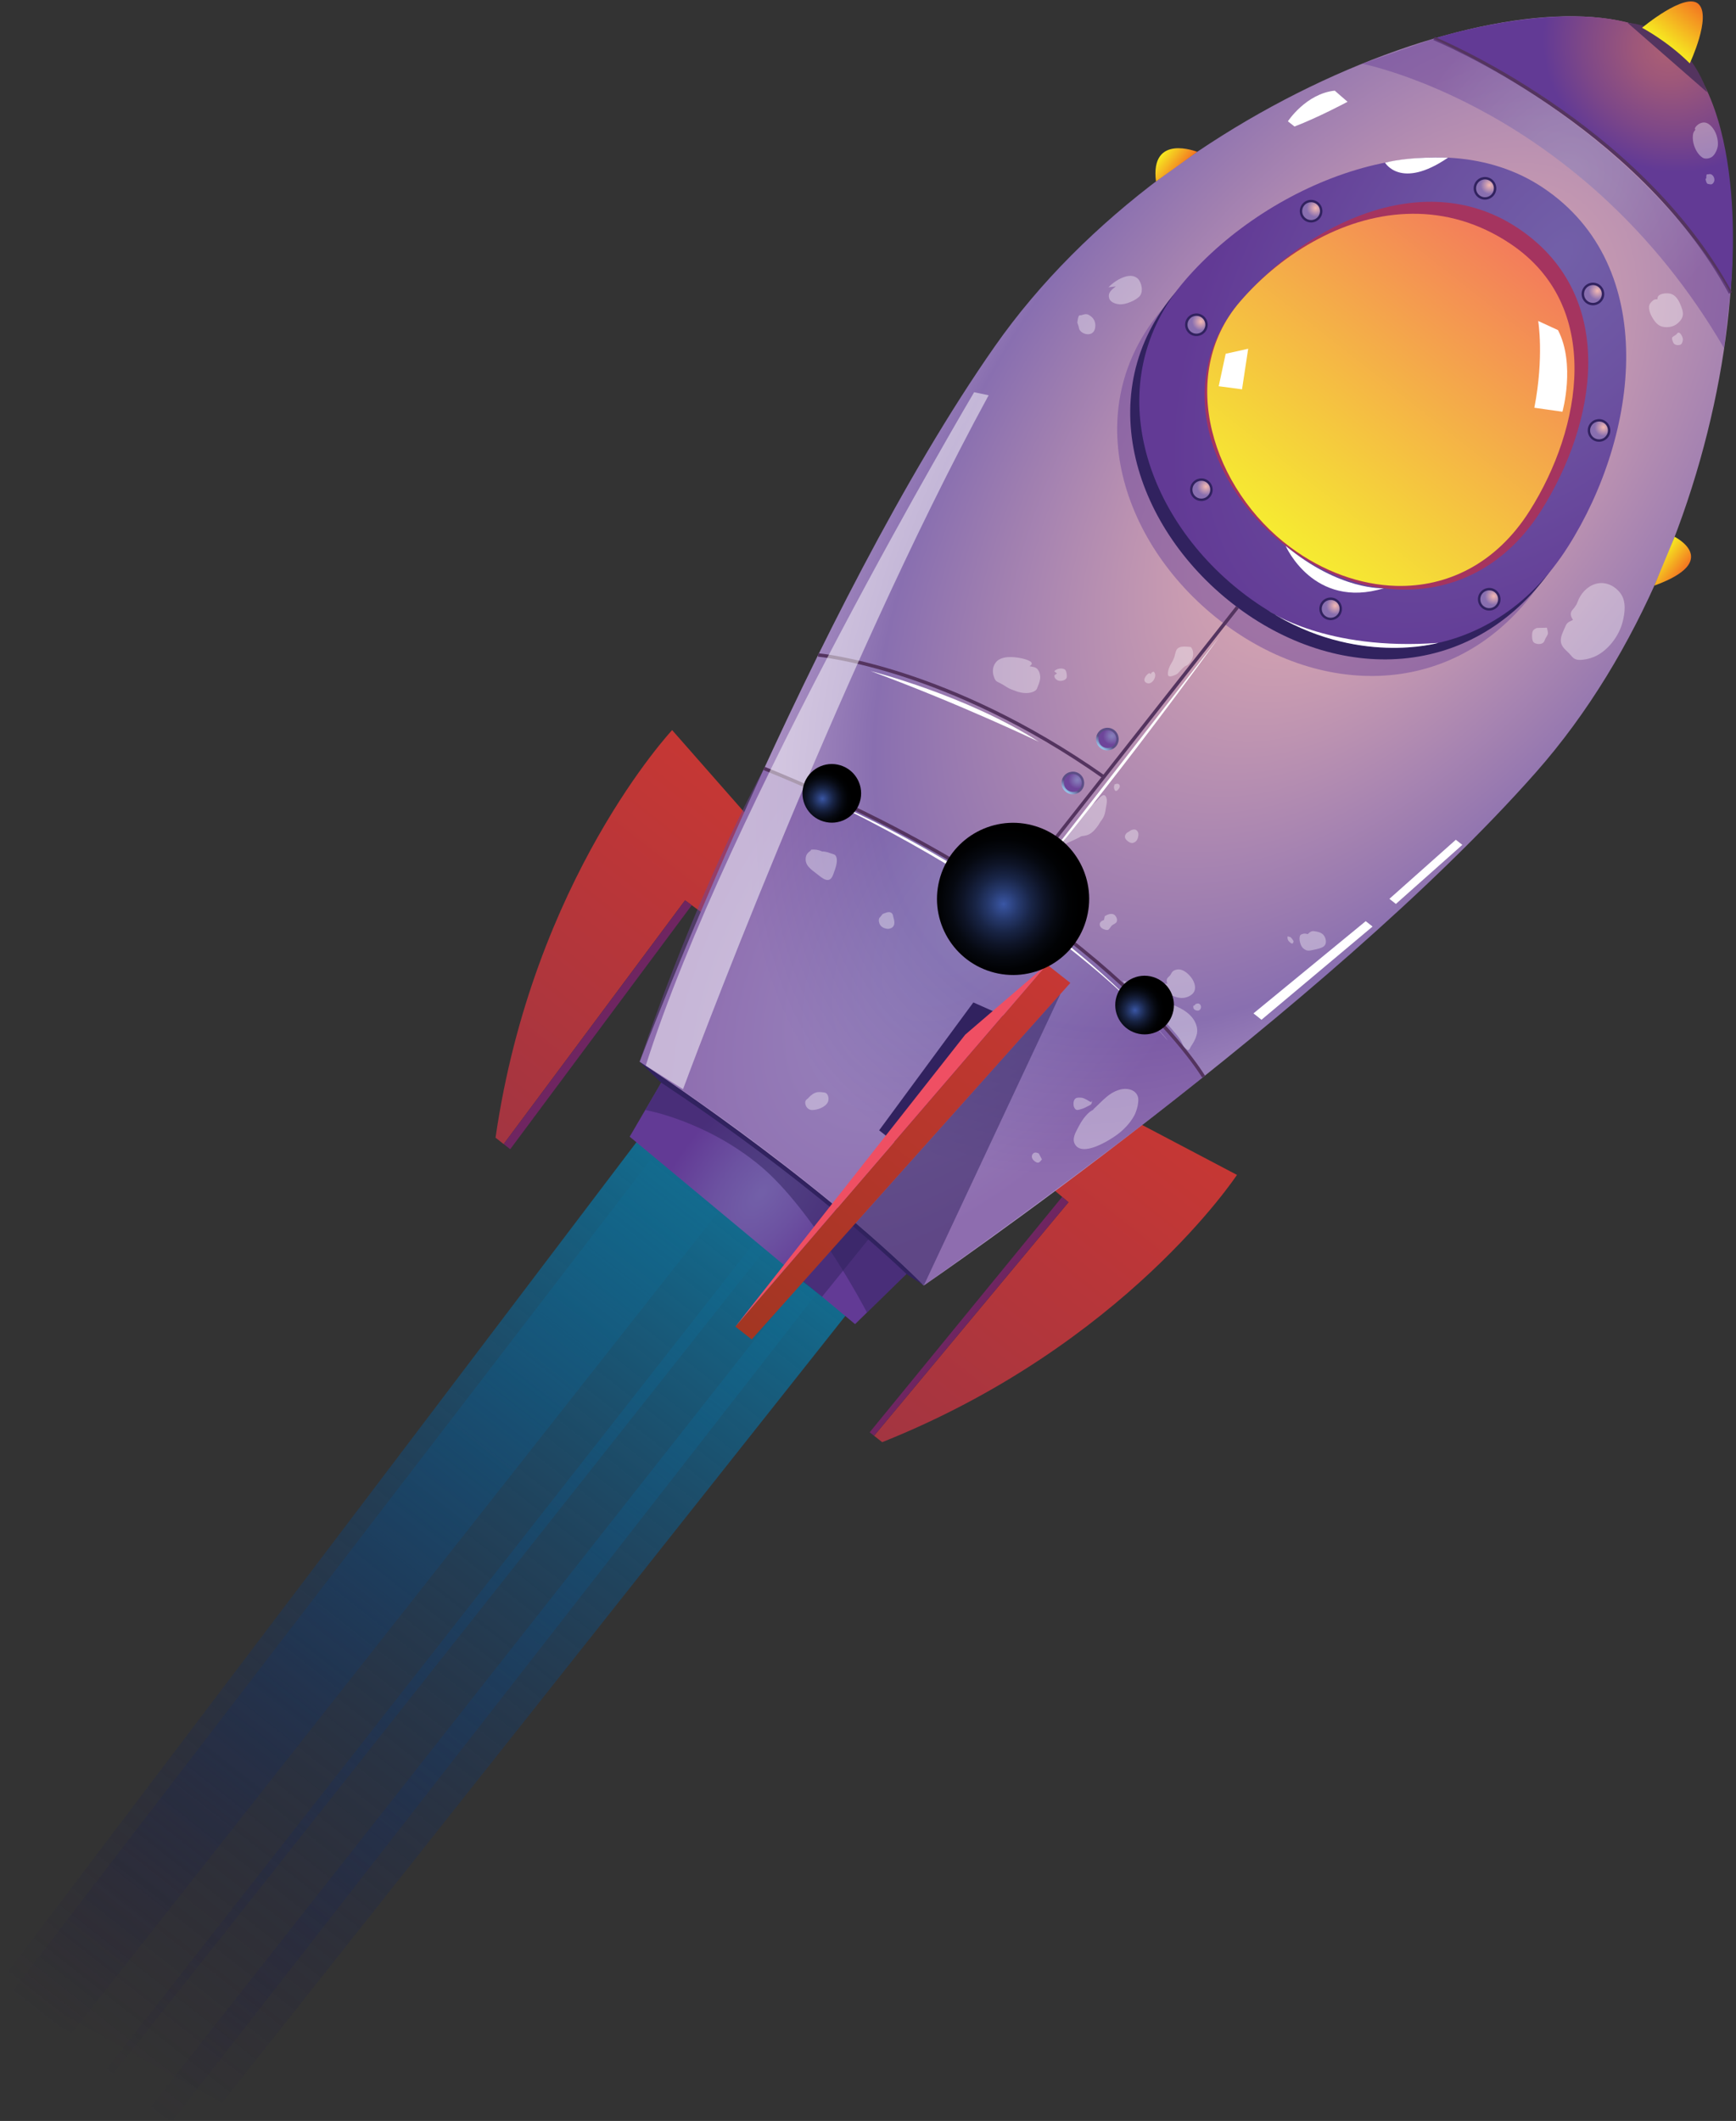<?xml version="1.0" encoding="UTF-8"?>
<svg xmlns="http://www.w3.org/2000/svg" xmlns:xlink="http://www.w3.org/1999/xlink" viewBox="0 0 510 623">
  <rect x="0" y="0" width="510" height="623" fill="#333333" stroke="none"/>
  <defs>
    <style>
      .cls-1 {
        fill: url(#_Áåçûìÿííûé_ãðàäèåíò_183-2);
      }

      .cls-1, .cls-2, .cls-3, .cls-4, .cls-5, .cls-6, .cls-7, .cls-8, .cls-9, .cls-10, .cls-11, .cls-12, .cls-13, .cls-14, .cls-15, .cls-16, .cls-17, .cls-18, .cls-19, .cls-20, .cls-21, .cls-22, .cls-23, .cls-24, .cls-25, .cls-26, .cls-27, .cls-28, .cls-29, .cls-30, .cls-31, .cls-32, .cls-33, .cls-34, .cls-35, .cls-36, .cls-37, .cls-38 {
        fill-rule: evenodd;
      }

      .cls-1, .cls-8, .cls-13, .cls-18, .cls-25 {
        opacity: .5;
      }

      .cls-1, .cls-13, .cls-18 {
        mix-blend-mode: multiply;
      }

      .cls-2 {
        fill: url(#_Áåçûìÿííûé_ãðàäèåíò_5-2);
      }

      .cls-3 {
        fill: url(#_Áåçûìÿííûé_ãðàäèåíò_136-3);
      }

      .cls-4 {
        fill: url(#_Áåçûìÿííûé_ãðàäèåíò_259-2);
      }

      .cls-5 {
        fill: url(#_Áåçûìÿííûé_ãðàäèåíò_269-2);
      }

      .cls-39, .cls-7, .cls-8, .cls-40, .cls-33 {
        fill: #fff;
      }

      .cls-6 {
        fill: url(#_Áåçûìÿííûé_ãðàäèåíò_229);
      }

      .cls-41, .cls-32 {
        fill: #54345f;
      }

      .cls-42 {
        fill: url(#linear-gradient-4);
      }

      .cls-42, .cls-43, .cls-44, .cls-45, .cls-46, .cls-47, .cls-48 {
        mix-blend-mode: screen;
      }

      .cls-8, .cls-40, .cls-49, .cls-33 {
        mix-blend-mode: soft-light;
      }

      .cls-43 {
        fill: url(#linear-gradient-2);
      }

      .cls-44 {
        fill: url(#linear-gradient);
      }

      .cls-9 {
        fill: url(#_Áåçûìÿííûé_ãðàäèåíò_199);
      }

      .cls-50 {
        isolation: isolate;
      }

      .cls-10, .cls-25 {
        fill: #31225f;
      }

      .cls-11 {
        fill: url(#_Áåçûìÿííûé_ãðàäèåíò_259-7);
      }

      .cls-12 {
        fill: url(#_Áåçûìÿííûé_ãðàäèåíò_259);
      }

      .cls-13 {
        fill: url(#_Áåçûìÿííûé_ãðàäèåíò_183);
      }

      .cls-45 {
        fill: url(#linear-gradient-3);
      }

      .cls-14 {
        fill: url(#_Áåçûìÿííûé_ãðàäèåíò_7);
      }

      .cls-15 {
        fill: url(#_Áåçûìÿííûé_ãðàäèåíò_199-2);
      }

      .cls-46 {
        fill: url(#_Áåçûìÿííûé_ãðàäèåíò_3);
      }

      .cls-16 {
        fill: url(#_Áåçûìÿííûé_ãðàäèåíò_6);
      }

      .cls-17 {
        fill: url(#_Áåçûìÿííûé_ãðàäèåíò_187);
      }

      .cls-47 {
        fill: url(#_Áåçûìÿííûé_ãðàäèåíò_3-3);
      }

      .cls-18 {
        fill: url(#_Áåçûìÿííûé_ãðàäèåíò_183-3);
      }

      .cls-19 {
        fill: url(#_Áåçûìÿííûé_ãðàäèåíò_259-3);
      }

      .cls-20 {
        fill: #ef4f63;
      }

      .cls-21 {
        fill: url(#_Áåçûìÿííûé_ãðàäèåíò_259-6);
      }

      .cls-22 {
        fill: url(#_Áåçûìÿííûé_ãðàäèåíò_5-4);
      }

      .cls-23 {
        fill: url(#_Áåçûìÿííûé_ãðàäèåíò_5-3);
      }

      .cls-24 {
        fill: url(#_Áåçûìÿííûé_ãðàäèåíò_6-2);
      }

      .cls-26 {
        fill: url(#_Áåçûìÿííûé_ãðàäèåíò_5-5);
      }

      .cls-27 {
        fill: #a5345f;
      }

      .cls-28 {
        fill: url(#_Áåçûìÿííûé_ãðàäèåíò_259-8);
      }

      .cls-29 {
        fill: url(#_Áåçûìÿííûé_ãðàäèåíò_259-5);
      }

      .cls-49 {
        opacity: .36;
      }

      .cls-30 {
        fill: url(#_Áåçûìÿííûé_ãðàäèåíò_259-4);
      }

      .cls-31 {
        fill: url(#_Áåçûìÿííûé_ãðàäèåíò_246);
      }

      .cls-48 {
        fill: url(#_Áåçûìÿííûé_ãðàäèåíò_3-2);
      }

      .cls-34 {
        fill: #6f2561;
      }

      .cls-35 {
        fill: url(#_Áåçûìÿííûé_ãðàäèåíò_136-2);
      }

      .cls-36 {
        fill: url(#_Áåçûìÿííûé_ãðàäèåíò_269);
      }

      .cls-37 {
        fill: url(#_Áåçûìÿííûé_ãðàäèåíò_5);
      }

      .cls-38 {
        fill: url(#_Áåçûìÿííûé_ãðàäèåíò_136);
      }
    </style>
    <linearGradient id="linear-gradient" x1="3551.27" y1="240.24" x2="3551.27" y2="-72.94" gradientTransform="translate(-2614.29 -1782.82) rotate(38.21)" gradientUnits="userSpaceOnUse">
      <stop offset="0" stop-color="#1d0e3d" stop-opacity="0"/>
      <stop offset="1" stop-color="#126d90"/>
    </linearGradient>
    <linearGradient id="linear-gradient-2" x1="3530.35" y1="243.74" x2="3530.35" y2="-74.61" xlink:href="#linear-gradient"/>
    <linearGradient id="linear-gradient-3" x1="3558.71" y1="244.89" x2="3558.71" y2="-74.61" xlink:href="#linear-gradient"/>
    <linearGradient id="linear-gradient-4" x1="3578.31" y1="245.59" x2="3578.31" y2="-71.95" xlink:href="#linear-gradient"/>
    <linearGradient id="_Áåçûìÿííûé_ãðàäèåíò_269" data-name="Áåçûìÿííûé ãðàäèåíò 269" x1="3635.89" y1="-43.92" x2="3635.89" y2="-170.08" gradientTransform="translate(-2614.29 -1782.82) rotate(38.21)" gradientUnits="userSpaceOnUse">
      <stop offset="0" stop-color="#a33541"/>
      <stop offset="1" stop-color="#c63734"/>
    </linearGradient>
    <linearGradient id="_Áåçûìÿííûé_ãðàäèåíò_269-2" data-name="Áåçûìÿííûé ãðàäèåíò 269" x1="3464.79" y1="-43.93" x2="3464.79" y2="-170.09" xlink:href="#_Áåçûìÿííûé_ãðàäèåíò_269"/>
    <radialGradient id="_Áåçûìÿííûé_ãðàäèåíò_229" data-name="Áåçûìÿííûé ãðàäèåíò 229" cx="3680.03" cy="-7887.77" fx="3680.03" fy="-7887.77" r="112.74" gradientTransform="translate(-14382.9 11477.81) rotate(38.22) scale(1.25 2.29)" gradientUnits="userSpaceOnUse">
      <stop offset="0" stop-color="#f2b8b2"/>
      <stop offset=".77" stop-color="#896fb0"/>
      <stop offset=".96" stop-color="#ae94c5"/>
    </radialGradient>
    <radialGradient id="_Áåçûìÿííûé_ãðàäèåíò_187" data-name="Áåçûìÿííûé ãðàäèåíò 187" cx="3551.46" cy="832.78" fx="3551.46" fy="832.78" r="38.03" gradientTransform="translate(-1832.14 -2777.3) rotate(38.21) scale(1 .91)" gradientUnits="userSpaceOnUse">
      <stop offset=".02" stop-color="#aa5e75"/>
      <stop offset=".26" stop-color="#9d577a"/>
      <stop offset=".68" stop-color="#7d4788"/>
      <stop offset=".99" stop-color="#623a95"/>
    </radialGradient>
    <linearGradient id="_Áåçûìÿííûé_ãðàäèåíò_136" data-name="Áåçûìÿííûé ãðàäèåíò 136" x1="3549.75" y1="-508.46" x2="3549.75" y2="-524.21" gradientTransform="translate(-2614.29 -1782.82) rotate(38.21)" gradientUnits="userSpaceOnUse">
      <stop offset="0" stop-color="#f6eb21"/>
      <stop offset="1" stop-color="#f37421"/>
    </linearGradient>
    <radialGradient id="_Áåçûìÿííûé_ãðàäèåíò_183" data-name="Áåçûìÿííûé ãðàäèåíò 183" cx="3550.21" cy="-6363.68" fx="3550.21" fy="-6363.68" r="67.19" gradientTransform="translate(-9745.47 7272.93) rotate(38.21) scale(1 1.84)" gradientUnits="userSpaceOnUse">
      <stop offset=".02" stop-color="#8780bb"/>
      <stop offset=".3" stop-color="#8173b4"/>
      <stop offset=".8" stop-color="#7453a2"/>
      <stop offset=".99" stop-color="#6e459a"/>
    </radialGradient>
    <radialGradient id="_Áåçûìÿííûé_ãðàäèåíò_183-2" data-name="Áåçûìÿííûé ãðàäèåíò 183" cx="3549.97" cy="-369.06" fx="3549.97" fy="-369.06" r="71.43" gradientTransform="translate(-2614.29 -1782.82) rotate(38.21)" xlink:href="#_Áåçûìÿííûé_ãðàäèåíò_183"/>
    <radialGradient id="_Áåçûìÿííûé_ãðàäèåíò_6" data-name="Áåçûìÿííûé ãðàäèåíò 6" cx="3596.59" cy="-6504.34" fx="3596.59" fy="-6504.34" r="80.94" gradientTransform="translate(-10054.35 7029.84) rotate(38.22) scale(1.1 1.84)" gradientUnits="userSpaceOnUse">
      <stop offset=".02" stop-color="#725fa8"/>
      <stop offset=".42" stop-color="#6c52a1"/>
      <stop offset=".99" stop-color="#623a95"/>
    </radialGradient>
    <linearGradient id="_Áåçûìÿííûé_ãðàäèåíò_7" data-name="Áåçûìÿííûé ãðàäèåíò 7" x1="3550.54" y1="-324.62" x2="3550.54" y2="-434.82" gradientTransform="translate(-2614.29 -1782.82) rotate(38.21)" gradientUnits="userSpaceOnUse">
      <stop offset="0" stop-color="#f6eb31"/>
      <stop offset="1" stop-color="#f37c5b"/>
    </linearGradient>
    <radialGradient id="_Áåçûìÿííûé_ãðàäèåíò_6-2" data-name="Áåçûìÿííûé ãðàäèåíò 6" cx="3551.37" cy="-6307.41" fx="3551.37" fy="-6307.41" r="26.39" gradientTransform="translate(-9745.47 7272.93) rotate(38.21) scale(1 1.84)" xlink:href="#_Áåçûìÿííûé_ãðàäèåíò_6"/>
    <radialGradient id="_Áåçûìÿííûé_ãðàäèåíò_183-3" data-name="Áåçûìÿííûé ãðàäèåíò 183" cx="3550.57" cy="-461.71" fx="3550.57" fy="-461.71" r="48.63" gradientTransform="translate(-2614.29 -1782.82) rotate(38.21)" xlink:href="#_Áåçûìÿííûé_ãðàäèåíò_183"/>
    <linearGradient id="_Áåçûìÿííûé_ãðàäèåíò_5" data-name="Áåçûìÿííûé ãðàäèåíò 5" x1="3546.84" y1="-227.4" x2="3546.84" y2="-234.05" gradientTransform="translate(-2614.29 -1782.82) rotate(38.21)" gradientUnits="userSpaceOnUse">
      <stop offset="0" stop-color="#95c3e8"/>
      <stop offset=".32" stop-color="#5c4e86"/>
    </linearGradient>
    <radialGradient id="_Áåçûìÿííûé_ãðàäèåíò_199" data-name="Áåçûìÿííûé ãðàäèåíò 199" cx="3547.31" cy="-232.01" fx="3547.31" fy="-232.01" r="2.62" gradientTransform="translate(-2614.29 -1782.82) rotate(38.21)" gradientUnits="userSpaceOnUse">
      <stop offset=".02" stop-color="#8780bb"/>
      <stop offset=".3" stop-color="#8173b4"/>
      <stop offset=".8" stop-color="#7453a2"/>
      <stop offset="1" stop-color="#6e459a"/>
    </radialGradient>
    <linearGradient id="_Áåçûìÿííûé_ãðàäèåíò_5-2" data-name="Áåçûìÿííûé ãðàäèåíò 5" x1="3546.84" y1="-243.8" x2="3546.84" y2="-250.45" xlink:href="#_Áåçûìÿííûé_ãðàäèåíò_5"/>
    <radialGradient id="_Áåçûìÿííûé_ãðàäèåíò_199-2" data-name="Áåçûìÿííûé ãðàäèåíò 199" cx="3547.31" cy="-248.42" fx="3547.31" fy="-248.42" r="2.62" xlink:href="#_Áåçûìÿííûé_ãðàäèåíò_199"/>
    <radialGradient id="_Áåçûìÿííûé_ãðàäèåíò_259" data-name="Áåçûìÿííûé ãðàäèåíò 259" cx="3492.58" cy="-360.22" fx="3492.58" fy="-360.22" r="2.62" gradientTransform="translate(-2614.29 -1782.82) rotate(38.21)" gradientUnits="userSpaceOnUse">
      <stop offset="0" stop-color="#f2b8b2"/>
      <stop offset="1" stop-color="#896fb0"/>
    </radialGradient>
    <radialGradient id="_Áåçûìÿííûé_ãðàäèåíò_259-2" data-name="Áåçûìÿííûé ãðàäèåíò 259" cx="3498.41" cy="-407.28" fx="3498.41" fy="-407.28" r="2.62" xlink:href="#_Áåçûìÿííûé_ãðàäèåíò_259"/>
    <radialGradient id="_Áåçûìÿííûé_ãðàäèåíò_259-3" data-name="Áåçûìÿííûé ãðàäèåíò 259" cx="3523.69" cy="-323.05" fx="3523.69" fy="-323.05" r="2.62" xlink:href="#_Áåçûìÿííûé_ãðàäèåíò_259"/>
    <radialGradient id="_Áåçûìÿííûé_ãðàäèåíò_259-4" data-name="Áåçûìÿííûé ãðàäèåíò 259" cx="3575.18" cy="-319.05" fx="3575.18" fy="-319.05" r="2.62" xlink:href="#_Áåçûìÿííûé_ãðàäèåíò_259"/>
    <radialGradient id="_Áåçûìÿííûé_ãðàäèåíò_259-5" data-name="Áåçûìÿííûé ãðàäèåíò 259" cx="3610.05" cy="-350.08" fx="3610.05" fy="-350.08" r="2.62" xlink:href="#_Áåçûìÿííûé_ãðàäèåíò_259"/>
    <radialGradient id="_Áåçûìÿííûé_ãðàäèåíò_259-6" data-name="Áåçûìÿííûé ãðàäèåíò 259" cx="3604.71" cy="-409" fx="3604.71" fy="-409" r="2.62" xlink:href="#_Áåçûìÿííûé_ãðàäèåíò_259"/>
    <radialGradient id="_Áåçûìÿííûé_ãðàäèåíò_259-7" data-name="Áåçûìÿííûé ãðàäèåíò 259" cx="3578.52" cy="-439.38" fx="3578.52" fy="-439.38" r="2.62" xlink:href="#_Áåçûìÿííûé_ãðàäèåíò_259"/>
    <radialGradient id="_Áåçûìÿííûé_ãðàäèåíò_259-8" data-name="Áåçûìÿííûé ãðàäèåíò 259" cx="3534.4" cy="-444.15" fx="3534.4" fy="-444.15" r="2.62" xlink:href="#_Áåçûìÿííûé_ãðàäèåíò_259"/>
    <linearGradient id="_Áåçûìÿííûé_ãðàäèåíò_246" data-name="Áåçûìÿííûé ãðàäèåíò 246" x1="3575.16" y1="-43.93" x2="3575.16" y2="-184.11" gradientTransform="translate(-2614.29 -1782.82) rotate(38.21)" gradientUnits="userSpaceOnUse">
      <stop offset="0" stop-color="#a33622"/>
      <stop offset="1" stop-color="#c63734"/>
    </linearGradient>
    <linearGradient id="_Áåçûìÿííûé_ãðàäèåíò_136-2" data-name="Áåçûìÿííûé ãðàäèåíò 136" x1="3641.02" y1="-389.53" x2="3649.33" y2="-389.53" xlink:href="#_Áåçûìÿííûé_ãðàäèåíò_136"/>
    <linearGradient id="_Áåçûìÿííûé_ãðàäèåíò_136-3" data-name="Áåçûìÿííûé ãðàäèåíò 136" x1="3453.07" y1="-391.81" x2="3460.87" y2="-391.81" xlink:href="#_Áåçûìÿííûé_ãðàäèåíò_136"/>
    <linearGradient id="_Áåçûìÿííûé_ãðàäèåíò_5-3" data-name="Áåçûìÿííûé ãðàäèåíò 5" x1="3494.88" y1="-180.66" x2="3494.88" y2="-188.35" xlink:href="#_Áåçûìÿííûé_ãðàäèåíò_5"/>
    <linearGradient id="_Áåçûìÿííûé_ãðàäèåíò_5-4" data-name="Áåçûìÿííûé ãðàäèåíò 5" x1="3605.54" y1="-188.64" x2="3605.54" y2="-196.33" xlink:href="#_Áåçûìÿííûé_ãðàäèåíò_5"/>
    <linearGradient id="_Áåçûìÿííûé_ãðàäèåíò_5-5" data-name="Áåçûìÿííûé ãðàäèåíò 5" x1="3552.89" y1="-189.25" x2="3552.89" y2="-196.93" xlink:href="#_Áåçûìÿííûé_ãðàäèåíò_5"/>
    <radialGradient id="_Áåçûìÿííûé_ãðàäèåíò_3" data-name="Áåçûìÿííûé ãðàäèåíò 3" cx="2579.95" cy="-2583.18" fx="2579.95" fy="-2583.18" r="15.19" gradientTransform="translate(-4443.91 2784.82) rotate(17.04) scale(1.47)" gradientUnits="userSpaceOnUse">
      <stop offset="0" stop-color="#3b57a6"/>
      <stop offset=".03" stop-color="#37529c"/>
      <stop offset=".2" stop-color="#26396d"/>
      <stop offset=".37" stop-color="#182445"/>
      <stop offset=".54" stop-color="#0e1427"/>
      <stop offset=".7" stop-color="#060911"/>
      <stop offset=".86" stop-color="#010204"/>
      <stop offset="1" stop-color="#000"/>
    </radialGradient>
    <radialGradient id="_Áåçûìÿííûé_ãðàäèåíò_3-2" data-name="Áåçûìÿííûé ãðàäèåíò 3" cx="2611.27" cy="-2570.61" fx="2611.27" fy="-2570.61" r="5.86" xlink:href="#_Áåçûìÿííûé_ãðàäèåíò_3"/>
    <radialGradient id="_Áåçûìÿííûé_ãðàäèåíò_3-3" data-name="Áåçûìÿííûé ãðàäèåíò 3" cx="2539.15" cy="-2592.73" fx="2539.15" fy="-2592.73" r="5.86" xlink:href="#_Áåçûìÿííûé_ãðàäèåíò_3"/>
  </defs>
  <g class="cls-50">
    <g id="Layer_1" data-name="Layer 1">
      <g>
        <g>
          <path class="cls-44" d="m187.94,334.23L.46,581.6l64.73,36.12,184.96-233.47s-41.02-42.04-62.22-50.02Z"/>
          <polygon class="cls-43" points="1.89 587.17 194.73 335.96 215.55 350.22 21.09 597.18 1.89 587.17"/>
          <polygon class="cls-45" points="226.45 358.8 29.35 610.25 31.22 611.73 228.72 362.04 226.45 358.8"/>
          <polygon class="cls-42" points="238.74 371.87 42.3 621.35 50.92 622.6 242.49 376.66 238.74 371.87"/>
        </g>
        <path class="cls-36" d="m334.57,329.94l28.82,15.17s-32.84,49.99-104.22,78.51l-2.38-1.88,57.11-68.6-4.89-4.14,25.57-19.06Z"/>
        <path class="cls-5" d="m219.55,239.59l-22.09-25.13s-40.9,43.65-51.88,119.72l2.38,1.88,53.29-71.6,5.17,3.78,13.12-28.65Z"/>
        <path class="cls-6" d="m491.09,12.71c-32.58-25.65-145.45,12.73-198.85,89.04-53.4,76.31-104.31,210.11-104.31,210.11l41.41,33.28,42.06,32.45s118.12-80.87,179.78-150.68c61.66-69.81,72.27-188.71,39.91-214.19Z"/>
        <path class="cls-10" d="m187.93,311.86s50.83,33.18,83.47,65.72c0,0-50.25-32.09-83.47-65.72Z"/>
        <path class="cls-17" d="m421.29,11.32s57.68,21.72,87.07,74.73c0,0,6.22-54.51-17.26-73.34-21.12-16.94-69.81-1.39-69.81-1.39Z"/>
        <path class="cls-41" d="m507.91,86.3c-26.96-49.77-86.22-74.26-86.81-74.51l.38-.94c.6.24,60.19,24.87,87.32,74.96l-.89.48Z"/>
        <path class="cls-32" d="m478.1,6.66l23.43,20.45s-5.41-18.58-23.43-20.45Z"/>
        <path class="cls-38" d="m482.41,8.16s7.5,3.95,14.01,10.46c0,0,6.46-13.72,2.59-17.42-3.87-3.7-16.6,6.96-16.6,6.96Z"/>
        <path class="cls-13" d="m224.48,225.72s88.6,32.35,129.11,90.55c-30.97,25.05-82.2,61.32-82.2,61.32,0,0-28.37-29.59-83.47-65.72,0,0,14.78-45.44,36.55-86.14Z"/>
        <path class="cls-1" d="m446.79,63.39c-31.21-20.86-79.74-2.3-105.16,27.22-25.42,29.52-12.19,70.19,18.28,92.82,30.46,22.62,71.29,21.55,94.24-14.61,20.75-32.69,27.27-82.28-7.36-105.43Z"/>
        <path class="cls-10" d="m450.62,58.52c-31.21-20.86-79.74-2.3-105.16,27.22-25.42,29.52-12.19,70.19,18.28,92.82,30.46,22.62,71.29,21.55,94.24-14.61,20.75-32.69,27.27-82.28-7.36-105.43Z"/>
        <path class="cls-16" d="m453.29,55.13c-31.21-20.86-79.74-2.3-105.16,27.22-25.42,29.52-12.19,70.19,18.28,92.82,30.46,22.62,71.29,21.55,94.24-14.61,20.75-32.69,27.27-82.28-7.36-105.43Z"/>
        <path class="cls-27" d="m446.68,67.52c-27.61-19.13-62.5-2-82.35,21.04-19.85,23.04-9.38,54.9,14.56,72.68,23.93,17.78,55.93,17.04,73.83-11.2,16.18-25.53,22.82-62.54-6.03-82.52Z"/>
        <path class="cls-14" d="m410.28,172.09h-.03s-.06.01-.06.01c-10.67-.29-21.56-4.27-31.11-11.35-22.78-16.93-33.65-50.25-14.76-72.18,6.36-7.36,14.22-13.8,22.96-18.39,17.21-9.13,37.75-11.02,56.33,1.35,27.46,18.27,21.14,54.25,5.74,78.56-9.89,15.61-24.3,22.38-39.08,22.01Z"/>
        <rect class="cls-41" x="276.06" y="220.33" width="108.06" height="1.01" transform="translate(-47.63 343.54) rotate(-51.78)"/>
        <path class="cls-41" d="m224.29,226.19l.38-.94c98.98,40.12,129.07,90.26,129.36,90.76l-.87.51c-.29-.5-30.25-50.36-128.87-90.33Z"/>
        <path class="cls-41" d="m240.31,192.9l.08-1.01c.38.03,38.05,3.47,84.17,35.91l-.58.83c-45.88-32.27-83.3-35.7-83.67-35.74Z"/>
        <polygon class="cls-10" points="258.27 332.02 285.95 294.45 297.97 299.8 266.13 338.21 258.27 332.02"/>
        <path class="cls-24" d="m194.24,318.04s39,25.05,72.04,56.18l-15.08,14.73-66.21-55.06,9.24-15.85Z"/>
        <path class="cls-25" d="m189.57,326.05s17.49,3,33.49,16.17c16,13.16,31.64,43.32,31.64,43.32l11.59-11.32s-35.75-34.26-72.04-56.18l-4.67,8.01Z"/>
        <path class="cls-39" d="m451.89,94.29s1.77,10.51-1.13,25.48l8.25,1.17s3.89-13.89-1.3-23.97l-5.81-2.68Z"/>
        <polygon class="cls-39" points="366.69 102.44 364.88 114.36 358.03 113.45 360.08 103.91 366.69 102.44"/>
        <path class="cls-18" d="m400.17,18.72s64.95,12.56,106.35,83.6l1.83-16.26s-21.9-43.61-87.07-74.73l-21.12,7.4Z"/>
        <g>
          <path class="cls-37" d="m317.8,232.04c-1.14,1.44-3.23,1.69-4.67.56-1.44-1.14-1.69-3.23-.56-4.67,1.14-1.44,3.23-1.69,4.67-.56,1.44,1.14,1.69,3.23.56,4.67Z"/>
          <path class="cls-9" d="m317.24,231.6c-.89,1.14-2.54,1.33-3.68.44-1.14-.89-1.33-2.54-.44-3.68.89-1.14,2.54-1.33,3.68-.44,1.14.89,1.33,2.54.44,3.68Z"/>
        </g>
        <g>
          <path class="cls-2" d="m327.94,219.15c-1.14,1.44-3.23,1.69-4.67.56-1.44-1.14-1.69-3.23-.56-4.67,1.14-1.44,3.23-1.69,4.67-.56,1.44,1.14,1.69,3.23.56,4.67Z"/>
          <path class="cls-15" d="m327.39,218.71c-.89,1.14-2.54,1.33-3.68.44s-1.33-2.54-.44-3.68c.89-1.14,2.54-1.33,3.68-.44,1.14.89,1.33,2.54.44,3.68Z"/>
        </g>
        <g>
          <path class="cls-10" d="m354.09,97.45c-1.14,1.44-3.23,1.69-4.67.56-1.44-1.14-1.69-3.23-.56-4.67,1.14-1.44,3.23-1.69,4.67-.56,1.44,1.14,1.69,3.23.56,4.67Z"/>
          <path class="cls-12" d="m353.54,97.01c-.89,1.14-2.54,1.33-3.68.44-1.14-.89-1.33-2.54-.44-3.68.89-1.14,2.54-1.33,3.68-.44,1.14.89,1.33,2.54.44,3.68Z"/>
        </g>
        <g>
          <path class="cls-10" d="m387.79,64.08c-1.14,1.44-3.23,1.69-4.67.56-1.44-1.14-1.69-3.23-.56-4.67s3.23-1.69,4.67-.56c1.44,1.14,1.69,3.23.56,4.67Z"/>
          <path class="cls-4" d="m387.23,63.64c-.89,1.14-2.54,1.33-3.68.44-1.14-.89-1.33-2.54-.44-3.68.89-1.14,2.54-1.33,3.68-.44,1.14.89,1.33,2.54.44,3.68Z"/>
        </g>
        <g>
          <path class="cls-10" d="m355.55,145.9c-1.14,1.44-3.23,1.69-4.67.56-1.44-1.14-1.69-3.23-.56-4.67,1.14-1.44,3.23-1.69,4.67-.56s1.69,3.23.56,4.67Z"/>
          <path class="cls-19" d="m354.99,145.46c-.89,1.14-2.54,1.33-3.68.44-1.14-.89-1.33-2.54-.44-3.68.89-1.14,2.54-1.33,3.68-.44,1.14.89,1.33,2.54.44,3.68Z"/>
        </g>
        <g>
          <path class="cls-10" d="m393.53,180.89c-1.14,1.44-3.23,1.69-4.67.56s-1.69-3.23-.56-4.67,3.23-1.69,4.67-.56,1.69,3.23.56,4.67Z"/>
          <path class="cls-30" d="m392.98,180.46c-.89,1.14-2.54,1.33-3.68.44-1.14-.89-1.33-2.54-.44-3.68.89-1.14,2.54-1.33,3.68-.44,1.14.89,1.33,2.54.44,3.68Z"/>
        </g>
        <g>
          <path class="cls-10" d="m440.12,178.08c-1.14,1.44-3.23,1.69-4.67.56-1.44-1.14-1.69-3.23-.56-4.67,1.14-1.44,3.23-1.69,4.67-.56,1.44,1.14,1.69,3.23.56,4.67Z"/>
          <path class="cls-29" d="m439.56,177.64c-.89,1.14-2.54,1.33-3.68.44-1.14-.89-1.33-2.54-.44-3.68.89-1.14,2.54-1.33,3.68-.44,1.14.89,1.33,2.54.44,3.68Z"/>
        </g>
        <g>
          <path class="cls-10" d="m472.38,128.49c-1.14,1.44-3.23,1.69-4.67.56-1.44-1.14-1.69-3.23-.56-4.67,1.14-1.44,3.23-1.69,4.67-.56,1.44,1.14,1.69,3.23.56,4.67Z"/>
          <path class="cls-21" d="m471.82,128.05c-.89,1.14-2.54,1.33-3.68.44-1.14-.89-1.33-2.54-.44-3.68.89-1.14,2.54-1.33,3.68-.44,1.14.89,1.33,2.54.44,3.68Z"/>
        </g>
        <g>
          <path class="cls-10" d="m470.59,88.41c-1.14,1.44-3.23,1.69-4.67.56-1.44-1.14-1.69-3.23-.56-4.67s3.23-1.69,4.67-.56c1.44,1.14,1.69,3.23.56,4.67Z"/>
          <path class="cls-11" d="m470.03,87.97c-.89,1.14-2.54,1.33-3.68.44-1.14-.89-1.33-2.54-.44-3.68.89-1.14,2.54-1.33,3.68-.44,1.14.89,1.33,2.54.44,3.68Z"/>
        </g>
        <g>
          <path class="cls-10" d="m438.87,57.37c-1.14,1.44-3.23,1.69-4.67.56s-1.69-3.23-.56-4.67c1.14-1.44,3.23-1.69,4.67-.56,1.44,1.14,1.69,3.23.56,4.67Z"/>
          <path class="cls-28" d="m438.32,56.94c-.89,1.14-2.54,1.33-3.68.44-1.14-.89-1.33-2.54-.44-3.68.89-1.14,2.54-1.33,3.68-.44,1.14.89,1.33,2.54.44,3.68Z"/>
        </g>
        <polygon class="cls-34" points="147.97 336.06 149.89 337.57 203.22 265.89 201.26 264.46 147.97 336.06"/>
        <polygon class="cls-34" points="313.89 353.14 312.03 351.57 255.49 420.72 256.78 421.74 313.89 353.14"/>
        <polygon class="cls-31" points="307.56 283.3 314.44 288.72 220.84 393.44 216.05 389.67 307.56 283.3"/>
        <polygon class="cls-20" points="307.56 283.3 283.57 303.91 216.05 389.67 307.56 283.3"/>
        <polygon class="cls-25" points="311.55 291.94 271.4 377.58 255.49 363.58 241.51 380.9 235.96 376.52 311.55 291.94"/>
        <path class="cls-39" d="m378.36,35.63s5.29-8.11,13.76-9l3.76,3.27s-8.55,4.58-15.58,7.26l-1.95-1.53Z"/>
        <polygon class="cls-40" points="368.24 297.67 401.22 270.58 403.23 272.16 370.6 299.54 368.24 297.67"/>
        <path class="cls-35" d="m491.97,157.68s14.13,7.05-5.95,14.33l5.95-14.33Z"/>
        <path class="cls-3" d="m351.72,44.6s-13.89-5.54-12.12,8.7l12.12-8.7Z"/>
        <path class="cls-8" d="m200.66,319.94s45.03-121.73,89.78-203.83l-4.26-.9s-72.75,122.73-96.47,197.81l10.95,6.91Z"/>
        <polygon class="cls-33" points="408.18 264.02 427.69 246.67 429.6 248.17 410.08 265.52 408.18 264.02"/>
        <path class="cls-33" d="m255.79,197.12s28.11,7.09,49.43,20.78c0,0-23.22-11.13-49.43-20.78Z"/>
        <path class="cls-33" d="m358.24,187.06l-58.1,74.82s22.55-25.98,58.1-74.82Z"/>
        <path class="cls-33" d="m241.95,234.49s61.01,24.46,101.16,71.19c0,0-28.41-36.37-101.16-71.19Z"/>
        <path class="cls-7" d="m406.9,47.78s4.61,8.04,18.49-1.46c0,0-10.41-.52-18.49,1.46Z"/>
        <path class="cls-33" d="m372.66,179.39s16.88,11.92,49.91,9.44c0,0-24.13,6.96-49.91-9.44Z"/>
        <path class="cls-33" d="m377.71,160.36s8.17,18.75,28.82,12.43c0,0-12.8.8-28.82-12.43Z"/>
        <g class="cls-49">
          <path class="cls-7" d="m349.86,190.06c-1.29-.09-3.53-.56-4.27.93-.34.69-.39,1.48-.66,2.2-.23.63-.54,1.24-.91,1.8-.5.77-.99,2.17-.92,3.13.06.73.81.61,1.38.42.63-.21,1.28-.42,1.72-.93.57-.66,1.13-1.3,1.82-1.83.27-.2.65-.28.92-.5.36-.29.64-.7.91-1.07.59-.8,1.18-2.74,0-4.15Z"/>
          <path class="cls-7" d="m338.06,198.02c.17-.44.46-.68.87-.72,1.23,1.01-.28,3.84-1.84,3.39-1.79-.51-.49-2.51.56-2.99l.4.32Z"/>
          <path class="cls-7" d="m302.45,195.69c.9.2,1.79.19,2.39.93.5.63.71,1.37.75,2.16.05.98-.32,1.89-.68,2.79-.18.44-.27.91-.66,1.21-1.55,1.17-4.06.88-5.73.25-.97-.37-1.9-.64-2.77-1.22-.59-.39-1.21-.75-1.83-1.09-.52-.29-1.1-.43-1.47-.93-.27-.36-.49-1.01-.6-1.44-.35-1.38-.13-2.81.78-3.88,1.59-1.87,5.09-1.59,7.27-1.14,1.79.37,4.45,1.18,2.56,2.35Z"/>
          <path class="cls-7" d="m310.53,197.83c-.62.4-.91.45-.7,1.1.15.47.61.82,1.04.97.85.3,2.49-.05,2.54-1.13.02-.55-.09-1.64-.47-2.01-.76-.73-2.72-.37-3.21.44l.8.63Z"/>
          <path class="cls-7" d="m320.86,236.39c-.35.23-.53.47-.79.8-.59.75-1.18,1.49-1.76,2.24-1.1,1.41-2.41,2.65-3.53,4.06-.81,1.02-1.43,2.17-2.07,3.3-.33.58-.65,1.21-.93,1.81.15.06.37-.18.52-.25.48-.25.93-.6,1.42-.82,1.12-.48,2.27-.99,3.36-1.56.2-.1.38-.27.6-.33.28-.07.62-.09.9-.14.51-.09,1.03-.24,1.49-.49,1.06-.59,1.91-1.65,2.6-2.63.24-.33.39-.71.64-1.04.27-.36.52-.69.75-1.08.47-.82.66-1.79.79-2.72.15-1.09.69-2.78-.11-3.75-.39-.47-.97-.09-1.34.23-.47.41-.86.9-1.3,1.33-.59.57-1.42,1.16-1.24,1.04Z"/>
          <path class="cls-7" d="m327.08,230.55c.49-.19,1.29-.62,1.74-.08.44.53-.14,1.29-.52,1.65-.91.86-1.36-1.14-.77-1.71l-.44.14Z"/>
          <path class="cls-7" d="m331.8,244.2c-.48.24-.91.46-1.16.95-.35.7-.08,1.3.48,1.78.87.74,1.66.99,2.56.22.56-.48.85-1.64.74-2.35-.05-.34-.23-.64-.49-.88-.52-.47-1.12-.25-1.72-.04l-.42.32Z"/>
          <path class="cls-7" d="m329.82,288.05c1.84.44,3.68.91,5.37,1.77,1.49.76,2.69,1.89,4.08,2.79,1.96,1.27,4.13,1.98,6.24,2.95,1.86.85,3.54,1.81,4.82,3.45.97,1.24,1.63,3.01,1.31,4.59-.2.97-.62,1.91-1.12,2.76-.24.41-.48.77-.73,1.16-.15.26-.19.48-.41.73-.29.33-.42.24-.75-.02-.62-.5-1.02-.91-1.31-1.68-.44-1.15-1.29-2.2-2.1-3.11-.8-.91-1.53-1.85-2.39-2.71-.85-.84-1.69-1.69-2.52-2.55-.71-.74-1.4-1.5-2.11-2.25-.7-.73-1.51-1.37-2.25-2.05-.62-.57-1.34-1.03-1.95-1.61-.39-.37-.75-.72-1.17-1.05-.34-.26-.61-.52-.9-.84-.27-.3-.62-.49-.92-.75-.2-.18-.77-.89-1.18-1.59Z"/>
          <path class="cls-7" d="m342.95,288.95c-.34,0-.72-.05-.98.16-.1.09-.24.31-.3.43-.33.7.63,1.51,1.11,1.9,1.34,1.06,3.21,1.86,4.95,1.67,1.11-.13,2.54-.77,3.07-1.81.72-1.45-.07-3.22-1.01-4.38-.89-1.09-2.36-2.35-3.87-2.15-.53.07-1.1.24-1.47.64-.29.31-.42.73-.67,1.06-.34.45-.88.66-1,1.26-.09.43.01.84.19,1.22Z"/>
          <path class="cls-7" d="m350.91,295.38c.22-.43.28-.45.72-.57.4-.11.7-.05.97.29.41.53.25,1.38-.34,1.68-.38.19-.92.04-1.27-.18-.42-.27-.53-.81-.36-1.27l.28.06Z"/>
          <path class="cls-7" d="m384.2,274.39c-.75-.18-1.01-.25-1.69,0-.34.13-.55.25-.65.63-.24.91.08,2.27.58,3.05.36.57,1.04,1.04,1.71,1.14.59.09,1.31-.14,1.89-.24.54-.1,1.06-.24,1.58-.39.91-.27,1.78-.68,1.89-1.73.1-.93-.35-2.08-1.14-2.61-.64-.43-1.16-.52-1.88-.65-.69-.12-1.25-.3-2.29.79Z"/>
          <path class="cls-7" d="m379.12,275.27c.38.35.68.76.91,1.22-.16.17,0,.45-.25.6-.35.22-.78-.27-1-.46-.28-.24-.49-.62-.53-.99-.01-.14-.08-.74.21-.56l.66.19Z"/>
          <path class="cls-7" d="m324.33,270.22c-.62.26-1.3.55-1.25,1.4.04.79.91,1.31,1.59,1.47.36.09.77.2,1.05-.08.29-.28.5-.67.76-.98.61-.74,1.8-.68,1.68-1.94-.05-.52-.46-1.23-.93-1.47-.88-.45-1.89.05-2.67.48l-.23,1.12Z"/>
          <path class="cls-7" d="m241.54,250.11c-1.04-.48-2.12-.66-3.22-.54-.08.12-.16.24-.24.36-.67.43-1.18.99-1.33,1.8-.45,2.42,1.5,3.62,3.13,4.89,1.74,1.36,3.81,3.3,4.9.26.5-1.39,1.41-3.58.93-5.07-.25-.79-.66-.84-1.34-1.05-.85-.28-1.92-.72-2.83-.63h0Z"/>
          <path class="cls-7" d="m259.29,268.49c.64-.26,1.75-.86,2.49-.4.6.37.54.85.71,1.45.39,1.32.57,2.81-1.19,3.25-.78.19-1.97-.21-2.54-.84-.5-.55-.91-2.02-.19-2.56l.71-.9Z"/>
          <path class="cls-7" d="m462.1,182.08c-1.68.81-1.8.85-2.48,2.47-.51,1.22-1.21,2.51-1.07,3.88.18,1.82,1.74,2.64,2.79,3.9.82.98,1.33,1.49,2.71,1.51,1.32.01,2.94-.36,4.18-.87,4.03-1.66,7.39-6.08,8.44-10.21.69-2.71,1.17-6.06-.61-8.49-1.49-2.04-4.02-3.33-6.53-2.93-2.53.4-4.58,2.29-5.68,4.54-.23.56-.46,1.11-.7,1.66-.39.65-.84,1.25-1.35,1.8-.44.67-.54,1.52.31,2.73Z"/>
          <path class="cls-7" d="m454.45,184.36c.47,2,.42,1.68-.39,3.11-.36.63-.23.93-.77,1.36-.66.53-2.11.43-2.74-.16-.5-.47-.53-2.13-.42-2.71.16-.89.55-1.13,1.33-1.5l3-.08Z"/>
          <path class="cls-7" d="m327.79,84.14c-1.13.89-2.52,1.9-1.89,3.6.43,1.16,2.1,1.64,3.26,1.66,1.66.02,4.34-1.1,5.53-2.27,1.28-1.25.77-4.06-.38-5.23-2.35-2.37-6.99.66-8.68,2.49l2.15-.26Z"/>
          <path class="cls-7" d="m316.49,94.77c.1-.42.17-1.81.58-2.11.19-.14.43,0,.63-.08.73-.27,1.47-.45,2.16-.08,1.45.79,2.12,2.07,1.88,3.71-.16,1.07-.75,1.84-1.85,1.96-1.21.14-2.92-.71-2.96-2.09l-.43-1.31Z"/>
          <path class="cls-7" d="m321.81,325.52c-2.34,1.15-3.84,3.28-5.04,5.61-.76,1.48-1.91,3.31-.99,4.96,2.17,3.87,10.09-1.09,12.44-2.82,1.94-1.42,3.86-3.46,5.01-5.61.71-1.32,1.62-4.34.95-5.82-.86-1.91-3.23-2.27-5.03-1.82-4.13,1.04-6.29,4.86-9.62,7.13l2.26-1.64Z"/>
          <path class="cls-7" d="m320.5,323.76c-.38-.21-1.94-1.25-2.71-1.31-.55-.04-1.39-.13-1.83.22-.6.48-.65,1.4-.55,2.09.07.45.38,1.11.87,1.25.38.11.95-.11,1.32-.21.68-.18,1.31-.51,1.95-.85.29-.16.63-.27.9-.5.41-.36.24-.73.4-1.15l-.36.45Z"/>
          <path class="cls-7" d="m305.4,339.22c.23.45.46.91.69,1.36-.41.37-.64.99-1.27.94-.43-.04-1.2-.62-1.43-.99-.33-.55-.35-1.15.05-1.62.47-.56,1.17-.39,1.77-.07l.18.39Z"/>
          <path class="cls-7" d="m237.45,322.58c-.59.4-.96.75-.88,1.52.13,1.11.93,1.95,2.03,1.96,1.53,0,3.87-.82,4.6-2.31.46-.94.16-2.68-1.03-2.84-.59-.08-1.42-.19-2.01-.1-1.02.16-1.93.87-2.6,1.61l-.12.15Z"/>
          <path class="cls-7" d="m486.96,87.88c-.65.06-.94.02-1.41.43-.53.47-1.01.96-1.09,1.71-.15,1.47.89,3.36,1.8,4.49.83,1.03,1.73,1.52,3.04,1.58,1.48.07,2.74-.32,3.82-1.35,1.12-1.08,1.57-2.14,1.12-3.7-.37-1.25-.98-2.8-1.88-3.76-.84-.9-1.69-1.15-2.9-1.11-1.07.04-2.68.35-2.5,1.71Z"/>
          <path class="cls-7" d="m492.43,98.29c.27-.3.49-.72.91-.53.53.24,1,1.28,1.05,1.81.04.43-.17,1.23-.5,1.54-.27.25-.73.27-1.09.26-.61-.02-1.1-.33-1.29-.87-.14-.37-.52-1.24-.1-1.55l1.01-.67Z"/>
          <path class="cls-7" d="m498.11,38.06c-.47.56-.68.87-.77,1.59-.13,1.06.04,2.2.39,3.21.45,1.3,1.24,2.67,2.43,3.44.84.55,2.29.25,2.99-.39.84-.77,1.52-2.33,1.54-3.47.06-2.21-.91-4.81-2.82-6.07-2.2-1.45-4.69,1.56-3.76,1.69Z"/>
          <path class="cls-7" d="m501.3,52.3c-.06-.39-.02-.76.12-1.11.41.1.77-.16,1.18-.02.41.13.74.53.9.9.24.55.22,1.14-.13,1.63-.39.55-.68.5-1.29.39-.44-.08-.56-.07-.76-.52-.1-.23-.23-.7-.27-.96l.24-.3Z"/>
        </g>
        <g>
          <path class="cls-23" d="m247.95,235.87c-1.31,1.67-3.36,2.25-4.56,1.3-1.21-.95-1.12-3.07.19-4.74,1.31-1.67,3.36-2.25,4.56-1.3,1.21.95,1.12,3.07-.19,4.74Z"/>
          <path class="cls-7" d="m247.48,235.5c-1.03,1.31-2.64,1.77-3.59,1.02s-.88-2.42.15-3.73c1.03-1.31,2.64-1.77,3.59-1.02.95.75.88,2.42-.15,3.73Z"/>
        </g>
        <g>
          <path class="cls-22" d="m340.06,298.23c-1.31,1.67-3.46,2.17-4.79,1.12-1.33-1.05-1.35-3.25-.03-4.92,1.31-1.67,3.46-2.17,4.79-1.12,1.33,1.05,1.35,3.25.03,4.92Z"/>
          <path class="cls-7" d="m339.55,297.83c-1.03,1.31-2.72,1.71-3.77.88-1.05-.83-1.06-2.56-.03-3.87,1.03-1.31,2.72-1.71,3.77-.88,1.05.83,1.06,2.56.03,3.87Z"/>
        </g>
        <g>
          <path class="cls-26" d="m299.68,265.66c-1.31,1.67-3.73,1.95-5.4.64s-1.95-3.73-.64-5.4c1.31-1.67,3.73-1.96,5.4-.64,1.67,1.31,1.95,3.73.64,5.4Z"/>
          <path class="cls-7" d="m299.04,265.16c-1.03,1.31-2.94,1.54-4.25.51-1.31-1.03-1.54-2.94-.51-4.25,1.03-1.31,2.94-1.54,4.25-.51,1.31,1.03,1.54,2.94.51,4.25Z"/>
        </g>
        <path class="cls-46" d="m318.99,270.59c-3.62,11.8-16.12,18.44-27.92,14.82-11.8-3.62-18.44-16.12-14.82-27.92,3.62-11.8,16.12-18.44,27.92-14.82,11.8,3.62,18.44,16.12,14.82,27.92Z"/>
        <path class="cls-48" d="m344.49,297.75c-1.39,4.55-6.21,7.11-10.76,5.71-4.55-1.39-7.11-6.21-5.71-10.76,1.39-4.55,6.21-7.11,10.76-5.71,4.55,1.39,7.11,6.21,5.71,10.76Z"/>
        <path class="cls-47" d="m252.6,235.56c-1.39,4.55-6.21,7.11-10.76,5.71-4.55-1.39-7.11-6.21-5.71-10.76,1.39-4.55,6.21-7.11,10.76-5.71,4.55,1.39,7.11,6.21,5.71,10.76Z"/>
      </g>
    </g>
  </g>
</svg>